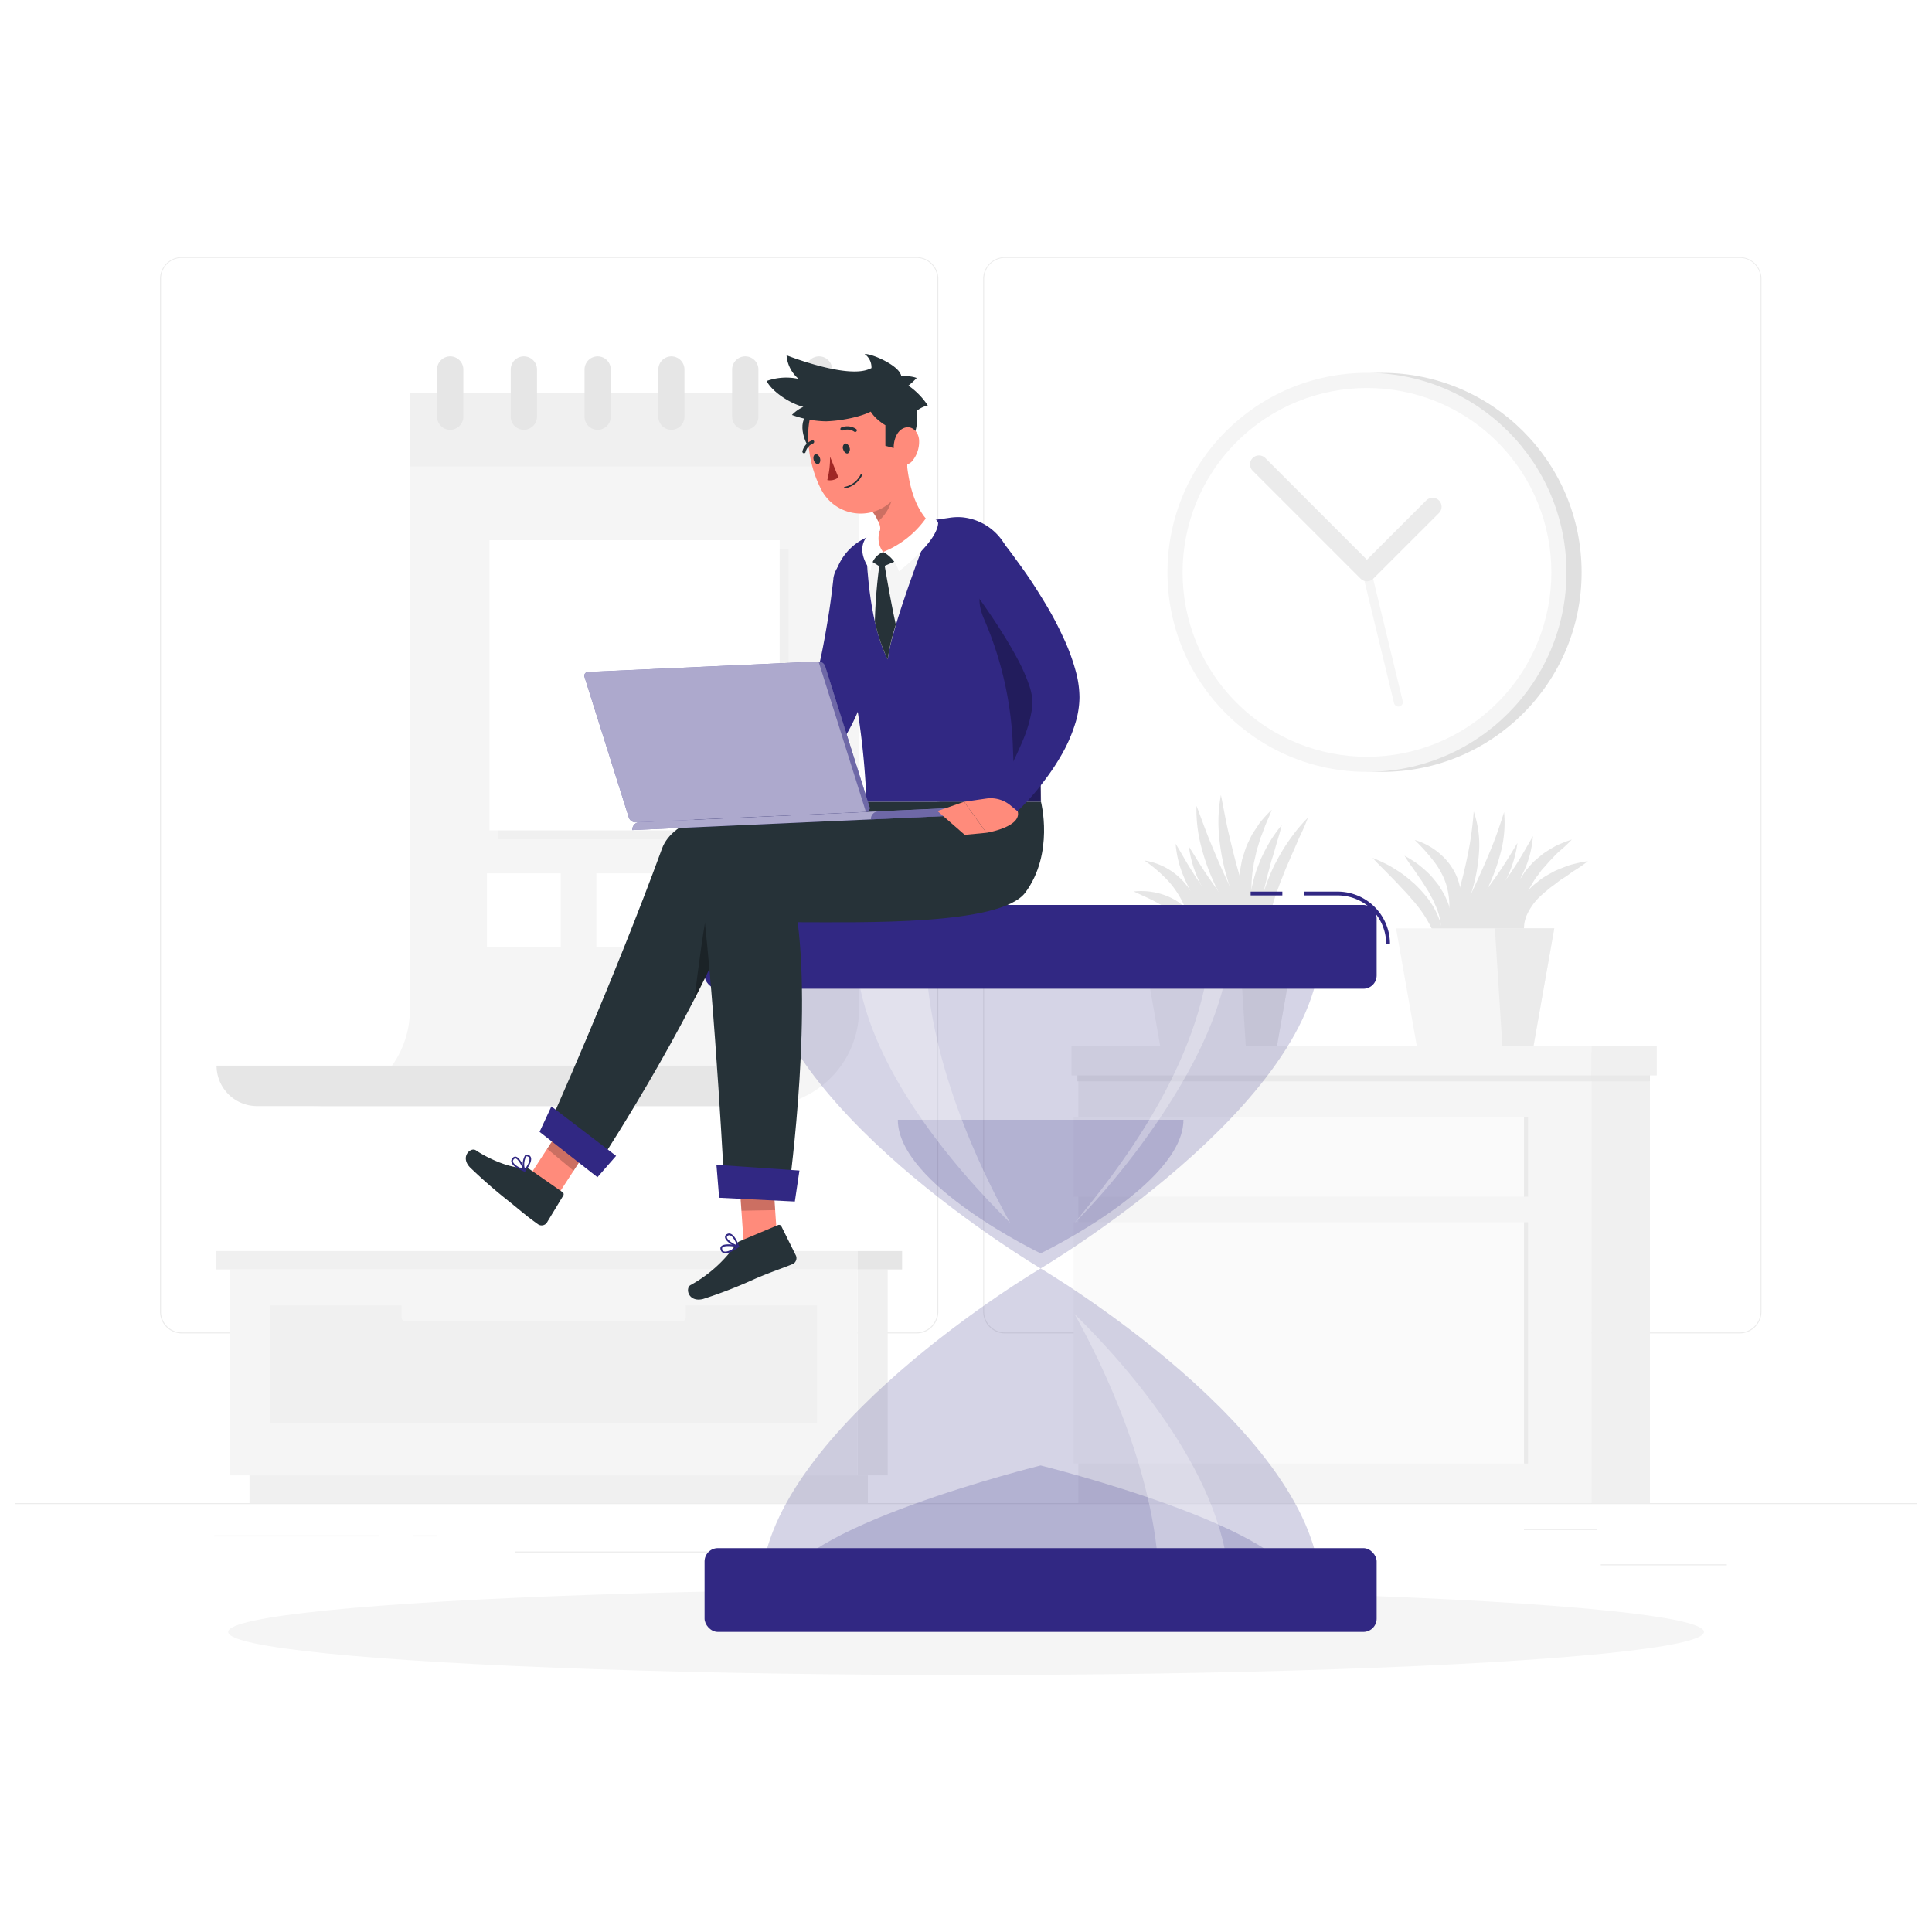 <svg xmlns="http://www.w3.org/2000/svg" xmlns:xlink="http://www.w3.org/1999/xlink" width="250" height="250" viewBox="0 0 250 250">
  <rect x="0" y="0" width="250" height="250" fill="#808080" stroke="none"/>
  <defs>
    <clipPath id="clip-path">
      <rect id="Rectangle_409" data-name="Rectangle 409" width="246" height="246" transform="translate(941.192 904.192)" fill="#fff"/>
    </clipPath>
    <clipPath id="clip-Coming-soon">
      <rect width="250" height="250"/>
    </clipPath>
  </defs>
  <g id="Coming-soon" clip-path="url(#clip-Coming-soon)">
    <rect width="250" height="250" fill="#fff"/>
    <path id="Icon_metro-soundcloud" data-name="Icon metro-soundcloud" d="M37.551,19.184a5.348,5.348,0,0,0-2,.387,9,9,0,0,0-9.1-8,9.553,9.553,0,0,0-3.307.595c-.391.145-.493.295-.493.585V28.541a.6.6,0,0,0,.554.588c.013,0,14.257.008,14.349.008a4.98,4.98,0,1,0,0-9.953ZM18.257,29.137h1.255l.627-8.793-.627-8.776H18.257l-.627,8.776Zm-3.765,0H13.238l-.627-6.383.627-6.167h1.255l.627,6.275Zm-6.275,0H9.473l.627-5.02L9.473,19.1H8.218l-.627,5.02ZM3.2,26.628H4.453l.627-2.51-.627-2.51H3.2l-.627,2.51Z" transform="translate(52.429 61.062)" fill="#fe5000" opacity="0"/>
    <g id="Mask_Group_5" data-name="Mask Group 5" transform="translate(-939.192 -902.192)" clip-path="url(#clip-path)">
      <rect id="Rectangle_410" data-name="Rectangle 410" width="246" height="246" transform="translate(941.192 904.192)" fill="#fff"/>
      <g id="Work_time-rafiki" data-name="Work time-rafiki" transform="translate(941.086 935.465)">
        <g id="freepik--background-complete--inject-84" transform="translate(0 0)">
          <rect id="Rectangle_377" data-name="Rectangle 377" width="246.228" height="0.123" transform="translate(0 161.23)" fill="#ebebeb"/>
          <rect id="Rectangle_378" data-name="Rectangle 378" width="16.31" height="0.123" transform="translate(205.246 169.154)" fill="#ebebeb"/>
          <rect id="Rectangle_379" data-name="Rectangle 379" width="4.279" height="0.123" transform="translate(158.832 170.493)" fill="#ebebeb"/>
          <rect id="Rectangle_380" data-name="Rectangle 380" width="9.45" height="0.123" transform="translate(195.303 164.584)" fill="#ebebeb"/>
          <rect id="Rectangle_381" data-name="Rectangle 381" width="21.269" height="0.123" transform="translate(25.834 165.411)" fill="#ebebeb"/>
          <rect id="Rectangle_382" data-name="Rectangle 382" width="3.117" height="0.123" transform="translate(51.491 165.411)" fill="#ebebeb"/>
          <rect id="Rectangle_383" data-name="Rectangle 383" width="46.133" height="0.123" transform="translate(64.743 167.489)" fill="#ebebeb"/>
          <path id="Path_2401" data-name="Path 2401" d="M104.315,148.507H9.226a2.812,2.812,0,0,1-2.807-2.812V12.027A2.812,2.812,0,0,1,9.226,9.24h95.088a2.812,2.812,0,0,1,2.812,2.812V145.695A2.812,2.812,0,0,1,104.315,148.507ZM9.226,9.338a2.689,2.689,0,0,0-2.684,2.689V145.695a2.689,2.689,0,0,0,2.684,2.689h95.088A2.694,2.694,0,0,0,107,145.695V12.027a2.694,2.694,0,0,0-2.689-2.689Z" transform="translate(12.397 -9.24)" fill="#ebebeb"/>
          <path id="Path_2402" data-name="Path 2402" d="M140.661,148.507H45.568a2.817,2.817,0,0,1-2.812-2.812V12.027A2.817,2.817,0,0,1,45.568,9.24h95.093a2.812,2.812,0,0,1,2.8,2.787V145.695A2.812,2.812,0,0,1,140.661,148.507ZM45.568,9.338a2.694,2.694,0,0,0-2.689,2.689V145.695a2.694,2.694,0,0,0,2.689,2.689h95.093a2.694,2.694,0,0,0,2.689-2.689V12.027a2.694,2.694,0,0,0-2.689-2.689Z" transform="translate(82.574 -9.24)" fill="#ebebeb"/>
          <circle id="Ellipse_119" data-name="Ellipse 119" cx="25.815" cy="25.815" r="25.815" transform="translate(151.135 14.976)" fill="#e0e0e0"/>
          <circle id="Ellipse_120" data-name="Ellipse 120" cx="25.815" cy="25.815" r="25.815" transform="translate(149.175 14.976)" fill="#f5f5f5"/>
          <circle id="Ellipse_121" data-name="Ellipse 121" cx="23.86" cy="23.86" r="23.86" transform="translate(141.25 40.793) rotate(-45)" fill="#fff"/>
          <path id="Path_2403" data-name="Path 2403" d="M64.142,40.885a.576.576,0,0,1-.561-.443L59.513,23.659a.581.581,0,0,1,1.128-.276L64.7,40.171a.581.581,0,0,1-.428.7.611.611,0,0,1-.133.015Z" transform="translate(114.915 17.269)" fill="#f5f5f5"/>
          <path id="Path_2404" data-name="Path 2404" d="M69.657,34.274a1.152,1.152,0,0,1-.817-.34L54.878,19.973a1.158,1.158,0,1,1,1.64-1.635L69.657,31.482l7.668-7.668a1.158,1.158,0,1,1,1.635,1.64l-8.485,8.48A1.157,1.157,0,0,1,69.657,34.274Z" transform="translate(105.333 7.674)" fill="#ebebeb"/>
          <rect id="Rectangle_384" data-name="Rectangle 384" width="3.89" height="26.642" transform="translate(112.97 157.635) rotate(180)" fill="#f0f0f0"/>
          <rect id="Rectangle_385" data-name="Rectangle 385" width="80.014" height="3.595" transform="translate(110.404 161.23) rotate(180)" fill="#f0f0f0"/>
          <rect id="Rectangle_386" data-name="Rectangle 386" width="81.26" height="26.642" transform="translate(27.819 130.993)" fill="#f5f5f5"/>
          <rect id="Rectangle_387" data-name="Rectangle 387" width="70.746" height="15.217" transform="translate(33.073 135.632)" fill="#f0f0f0"/>
          <rect id="Rectangle_388" data-name="Rectangle 388" width="36.757" height="2.551" rx="0.398" transform="translate(86.83 137.666) rotate(180)" fill="#f5f5f5"/>
          <rect id="Rectangle_389" data-name="Rectangle 389" width="83.043" height="2.379" transform="translate(109.079 130.993) rotate(180)" fill="#f0f0f0"/>
          <rect id="Rectangle_390" data-name="Rectangle 390" width="5.757" height="2.379" transform="translate(109.079 128.615)" fill="#e6e6e6"/>
          <rect id="Rectangle_391" data-name="Rectangle 391" width="7.584" height="58.366" transform="translate(204.02 102.864)" fill="#f0f0f0"/>
          <rect id="Rectangle_392" data-name="Rectangle 392" width="66.378" height="58.366" transform="translate(204.02 161.23) rotate(180)" fill="#f5f5f5"/>
          <rect id="Rectangle_393" data-name="Rectangle 393" width="58.277" height="31.217" transform="translate(195.313 156.104) rotate(180)" fill="#fafafa"/>
          <rect id="Rectangle_394" data-name="Rectangle 394" width="58.277" height="10.278" transform="translate(195.313 121.578) rotate(180)" fill="#fafafa"/>
          <rect id="Rectangle_395" data-name="Rectangle 395" width="0.522" height="31.217" transform="translate(195.313 124.887)" fill="#e6e6e6" opacity="0.7" style="mix-blend-mode: multiply;isolation: isolate"/>
          <rect id="Rectangle_396" data-name="Rectangle 396" width="0.522" height="10.278" transform="translate(195.313 111.3)" fill="#e6e6e6" opacity="0.7" style="mix-blend-mode: multiply;isolation: isolate"/>
          <rect id="Rectangle_397" data-name="Rectangle 397" width="74.13" height="1.32" transform="translate(137.474 105.327)" fill="#e6e6e6" opacity="0.7" style="mix-blend-mode: multiply;isolation: isolate"/>
          <rect id="Rectangle_398" data-name="Rectangle 398" width="8.47" height="3.817" transform="translate(204.02 102.067)" fill="#f0f0f0"/>
          <rect id="Rectangle_399" data-name="Rectangle 399" width="67.265" height="3.817" transform="translate(204.02 105.883) rotate(180)" fill="#f5f5f5"/>
          <path id="Path_2405" data-name="Path 2405" d="M55.943,52.276a6.131,6.131,0,0,1-.886-2.374,11.966,11.966,0,0,1-.128-2.551A16.817,16.817,0,0,1,56,42.4a24.539,24.539,0,0,1,.985-2.315c.394-.739.788-1.477,1.231-2.182s.931-1.384,1.433-2.044a19.806,19.806,0,0,1,1.655-1.871,24.276,24.276,0,0,1-.985,2.29c-.359.749-.64,1.5-.985,2.231l-.955,2.216-.438,1.118-.227.556-.2.561a30.42,30.42,0,0,0-1.335,4.55,17.1,17.1,0,0,0-.345,2.349A9.087,9.087,0,0,0,55.943,52.276Z" transform="translate(106.046 38.552)" fill="#e6e6e6"/>
          <path id="Path_2406" data-name="Path 2406" d="M57.024,47.327a12.681,12.681,0,0,0-.31-3.541A7.022,7.022,0,0,0,55.27,40.91a9.716,9.716,0,0,0-2.6-2.049c-1.01-.586-2.122-1.044-3.27-1.586a9.012,9.012,0,0,1,3.782.4,8.229,8.229,0,0,1,1.793.837,7.224,7.224,0,0,1,1.541,1.335,6.254,6.254,0,0,1,1.477,3.757,6.358,6.358,0,0,1-.97,3.718Z" transform="translate(95.407 44.807)" fill="#e6e6e6"/>
          <path id="Path_2407" data-name="Path 2407" d="M56.54,49.759a32.654,32.654,0,0,0-.389-4.137,16.192,16.192,0,0,0-1.078-3.8,11.952,11.952,0,0,0-2.088-3.27,19.163,19.163,0,0,0-3.112-2.679,8.584,8.584,0,0,1,3.989,1.733,9.091,9.091,0,0,1,2.713,3.565,10.686,10.686,0,0,1,.852,4.348A10.273,10.273,0,0,1,56.54,49.759Z" transform="translate(96.318 42.203)" fill="#e6e6e6"/>
          <path id="Path_2408" data-name="Path 2408" d="M58.706,52.826A23.146,23.146,0,0,1,56,48.34a32.179,32.179,0,0,1-1.827-4.925,27.928,27.928,0,0,1-.95-5.181,19.141,19.141,0,0,1,.241-5.25c.36,1.729.635,3.4,1.029,5.058s.788,3.295,1.256,4.925.941,3.26,1.448,4.89S58.218,51.142,58.706,52.826Z" transform="translate(102.628 36.619)" fill="#e6e6e6"/>
          <path id="Path_2409" data-name="Path 2409" d="M60.138,51.785a23.637,23.637,0,0,1-3.24-3.94,32.629,32.629,0,0,1-2.462-4.467,27.677,27.677,0,0,1-1.694-4.831,18.846,18.846,0,0,1-.566-5.087c.62,1.605,1.157,3.162,1.793,4.693s1.266,3.048,1.97,4.55,1.384,3,2.1,4.506S59.453,50.219,60.138,51.785Z" transform="translate(100.753 37.537)" fill="#e6e6e6"/>
          <path id="Path_2410" data-name="Path 2410" d="M62.611,49.883a18.466,18.466,0,0,1-3.817-2.689,24.89,24.89,0,0,1-3.167-3.447,21.529,21.529,0,0,1-2.462-4,15.143,15.143,0,0,1-1.33-4.486c.847,1.325,1.6,2.62,2.462,3.856s1.7,2.462,2.625,3.639,1.842,2.359,2.8,3.531S61.646,48.651,62.611,49.883Z" transform="translate(100.111 41.015)" fill="#e6e6e6"/>
          <path id="Path_2411" data-name="Path 2411" d="M61.07,48.557a13.5,13.5,0,0,1-3.684-2.265,18.1,18.1,0,0,1-2.955-3.162,19.324,19.324,0,0,1-1.2-1.817,17.968,17.968,0,0,1-.95-1.97,13.537,13.537,0,0,1-1.029-4.206c.773,1.236,1.408,2.462,2.177,3.615.345.6.758,1.147,1.118,1.729a18.742,18.742,0,0,0,1.2,1.664q1.221,1.645,2.561,3.226C59.174,46.439,60.085,47.478,61.07,48.557Z" transform="translate(98.979 40.775)" fill="#e6e6e6"/>
          <path id="Path_2412" data-name="Path 2412" d="M56.863,51a4.5,4.5,0,0,1-1.477-1.763,8.278,8.278,0,0,1-.714-2.226A12.386,12.386,0,0,1,54.8,42.4a22.3,22.3,0,0,1,.591-2.2c.281-.7.532-1.418.867-2.093a22.5,22.5,0,0,1,1.088-1.97,22.056,22.056,0,0,1,1.325-1.822c-.158.744-.379,1.448-.591,2.152s-.389,1.413-.62,2.1-.369,1.394-.581,2.078l-.241,1.039c-.084.345-.182.689-.231,1.039a19.865,19.865,0,0,0-.453,4.161,10.64,10.64,0,0,0,.187,2.083A6.327,6.327,0,0,0,56.863,51Z" transform="translate(105.283 39.179)" fill="#e6e6e6"/>
          <path id="Path_2413" data-name="Path 2413" d="M56.834,50.732a9.741,9.741,0,0,1-2.28-4.078,12.159,12.159,0,0,1-.428-4.747c.025-.4.123-.788.187-1.182l.113-.591.172-.571c.128-.379.236-.758.379-1.128s.33-.724.492-1.078l.266-.527.32-.492.65-.985a18.013,18.013,0,0,1,1.571-1.719c-.256.744-.6,1.418-.872,2.118L57.016,36.8l-.2.492-.158.532c-.1.35-.212.7-.325,1.044L56.1,39.927l-.128.527-.074.532c-.044.355-.133.709-.153,1.064a18.3,18.3,0,0,0,.059,4.309,20.379,20.379,0,0,0,1.034,4.373Z" transform="translate(104.397 37.871)" fill="#e6e6e6"/>
          <path id="Path_2414" data-name="Path 2414" d="M58.944,43.4,51.887,37.12l1.044,8.524Z" transform="translate(100.208 44.604)" fill="#e6e6e6"/>
          <path id="Path_2415" data-name="Path 2415" d="M49.654,38.87H70.13L67.447,54.082H52.338Z" transform="translate(95.896 47.984)" fill="#f5f5f5"/>
          <path id="Path_2416" data-name="Path 2416" d="M54.019,38.87H61.7L59.017,54.082H54.984Z" transform="translate(104.326 47.984)" fill="#ebebeb"/>
          <path id="Path_2417" data-name="Path 2417" d="M68.34,48.88a5.525,5.525,0,0,0-.084-2.019,8.37,8.37,0,0,0-.606-1.837,15.268,15.268,0,0,0-2.083-3.28c-.187-.271-.428-.492-.64-.753s-.428-.492-.655-.753c-.492-.492-.916-.985-1.4-1.477s-.955-.985-1.448-1.477-.985-.985-1.477-1.522c.665.251,1.3.561,1.935.877a20.744,20.744,0,0,1,1.807,1.118,9.9,9.9,0,0,1,.847.65c.276.227.547.463.818.694a17.242,17.242,0,0,1,1.477,1.581,10.342,10.342,0,0,1,2.024,3.9,6.712,6.712,0,0,1,.192,2.216A3.979,3.979,0,0,1,68.34,48.88Z" transform="translate(115.769 41.979)" fill="#e6e6e6"/>
          <path id="Path_2418" data-name="Path 2418" d="M67.617,46.537a3.679,3.679,0,0,1-1.108-1.684,4.6,4.6,0,0,1-.222-1.039,4.969,4.969,0,0,1,0-.542,2.181,2.181,0,0,1,.049-.537,6.668,6.668,0,0,1,2.088-3.624c.246-.241.527-.433.788-.65a6.269,6.269,0,0,1,.827-.581c.286-.167.571-.34.867-.492.143-.079.286-.167.438-.236l.453-.192c.305-.128.611-.246.916-.364a6.25,6.25,0,0,1,.936-.3,18.536,18.536,0,0,1,1.926-.394,17.626,17.626,0,0,1-1.591,1.123c-.271.163-.527.345-.783.532s-.492.355-.778.527c-.537.32-.985.729-1.477,1.074a6.5,6.5,0,0,0-.7.566,8.066,8.066,0,0,0-.68.581,7.618,7.618,0,0,0-1.97,2.738,6.1,6.1,0,0,0-.227.808,5.549,5.549,0,0,0-.069.862A5.417,5.417,0,0,0,67.617,46.537Z" transform="translate(128.006 42.258)" fill="#e6e6e6"/>
          <path id="Path_2419" data-name="Path 2419" d="M67.466,48.38a6.668,6.668,0,0,1-1.379-4.038,8.372,8.372,0,0,1,1.1-4.27l.591-.936c.227-.291.468-.566.709-.842l.369-.409.4-.355.827-.694a19.377,19.377,0,0,1,1.817-1.118,19.627,19.627,0,0,1,1.97-.768,17.824,17.824,0,0,1-1.512,1.428c-.527.443-.955.95-1.418,1.418-.217.256-.428.492-.65.744l-.33.359-.281.394c-.187.261-.394.492-.576.768l-.492.813a10.509,10.509,0,0,0-1.246,3.541,11.238,11.238,0,0,0,.094,3.964Z" transform="translate(127.631 40.415)" fill="#e6e6e6"/>
          <path id="Path_2420" data-name="Path 2420" d="M63.024,51.5c.409-1.522.852-2.989,1.28-4.432s.847-2.915,1.231-4.373.7-2.925.985-4.432a44.5,44.5,0,0,0,.566-4.55,13.3,13.3,0,0,1,.719,4.678,22.078,22.078,0,0,1-.685,4.688,25.461,25.461,0,0,1-1.62,4.432A19.363,19.363,0,0,1,63.024,51.5Z" transform="translate(121.717 38.024)" fill="#e6e6e6"/>
          <path id="Path_2421" data-name="Path 2421" d="M63.2,51.2c.64-1.477,1.33-2.955,2.009-4.368s1.364-2.851,2.019-4.279,1.285-2.861,1.871-4.314,1.088-2.955,1.581-4.5a14.947,14.947,0,0,1-.35,4.88,25.662,25.662,0,0,1-1.61,4.619,30.615,30.615,0,0,1-2.4,4.235A22.314,22.314,0,0,1,63.2,51.2Z" transform="translate(122.054 38.076)" fill="#e6e6e6"/>
          <path id="Path_2422" data-name="Path 2422" d="M62.514,50.45c.96-1.32,1.97-2.566,2.955-3.812s1.97-2.462,2.925-3.718,1.891-2.5,2.787-3.792,1.714-2.62,2.546-4.028a14.981,14.981,0,0,1-1.433,4.678,25.551,25.551,0,0,1-2.6,4.142,30.67,30.67,0,0,1-3.285,3.59,22.372,22.372,0,0,1-3.9,2.94Z" transform="translate(120.734 40.704)" fill="#e6e6e6"/>
          <path id="Path_2423" data-name="Path 2423" d="M63.543,48.881c.941-1.177,1.881-2.29,2.807-3.418s1.822-2.246,2.7-3.383,1.689-2.31,2.462-3.506,1.477-2.462,2.236-3.772a13.084,13.084,0,0,1-1.1,4.383,19.167,19.167,0,0,1-2.319,3.89,22.654,22.654,0,0,1-3.083,3.285,16.97,16.97,0,0,1-3.7,2.521Z" transform="translate(122.719 40.126)" fill="#e6e6e6"/>
          <path id="Path_2424" data-name="Path 2424" d="M65.359,48.587a7.126,7.126,0,0,0,.749-3.447,8.6,8.6,0,0,0-.857-3.28l-.167-.4-.212-.384-.414-.778c-.33-.492-.625-1.019-.985-1.527s-.685-1.014-1.049-1.522a18.931,18.931,0,0,1-1.069-1.586A17.9,17.9,0,0,1,63,36.689a16.885,16.885,0,0,1,1.477,1.266,7.681,7.681,0,0,1,.655.729q.315.379.62.768l.527.852.251.433.207.463a7.1,7.1,0,0,1,.64,4.018A4.925,4.925,0,0,1,65.359,48.587Z" transform="translate(118.495 41.794)" fill="#e6e6e6"/>
          <path id="Path_2425" data-name="Path 2425" d="M65.405,48.359a18.576,18.576,0,0,0,.827-3.757,9.716,9.716,0,0,0-.261-3.556,8.231,8.231,0,0,0-.64-1.65,9.966,9.966,0,0,0-.955-1.541,25.943,25.943,0,0,0-2.571-2.886A8.8,8.8,0,0,1,65.336,37a7.75,7.75,0,0,1,1.349,1.635,7.332,7.332,0,0,1,.867,1.97,7.8,7.8,0,0,1-.064,4.24A7.879,7.879,0,0,1,65.405,48.359Z" transform="translate(119.364 40.451)" fill="#e6e6e6"/>
          <path id="Path_2426" data-name="Path 2426" d="M63.855,44.012l7.7-7.4-.31,7.254Z" transform="translate(123.323 43.63)" fill="#e6e6e6"/>
          <path id="Path_2427" data-name="Path 2427" d="M60.981,38.87H81.457L78.773,54.082H63.665Z" transform="translate(117.771 47.984)" fill="#f5f5f5"/>
          <path id="Path_2428" data-name="Path 2428" d="M65.344,38.87h7.687L70.347,54.082H66.314Z" transform="translate(126.197 47.984)" fill="#ebebeb"/>
          <path id="Path_2429" data-name="Path 2429" d="M25.691,15.241V95.019a12.508,12.508,0,0,1-12.508,12.508h58.11A12.513,12.513,0,0,0,83.806,95.019V15.241Z" transform="translate(25.46 2.35)" fill="#f5f5f5"/>
          <rect id="Rectangle_400" data-name="Rectangle 400" width="37.55" height="37.55" transform="translate(62.596 37.786)" fill="#f0f0f0"/>
          <rect id="Rectangle_401" data-name="Rectangle 401" width="37.55" height="37.55" transform="translate(61.444 36.629)" fill="#fff"/>
          <rect id="Rectangle_402" data-name="Rectangle 402" width="9.549" height="9.549" transform="translate(61.114 79.739)" fill="#fff"/>
          <rect id="Rectangle_403" data-name="Rectangle 403" width="9.549" height="9.549" transform="translate(89.44 79.739)" fill="#fff"/>
          <rect id="Rectangle_404" data-name="Rectangle 404" width="9.549" height="9.549" transform="translate(75.277 79.739)" fill="#fff"/>
          <rect id="Rectangle_405" data-name="Rectangle 405" width="58.125" height="9.495" transform="translate(51.151 17.591)" fill="#f0f0f0"/>
          <path id="Path_2430" data-name="Path 2430" d="M18.648,15.32v6.1a1.694,1.694,0,0,0,1.7,1.7h0a1.7,1.7,0,0,0,1.7-1.7v-6.1a1.7,1.7,0,0,0-1.7-1.7h0a1.7,1.7,0,0,0-1.7,1.7Z" transform="translate(36.015 -0.778)" fill="#e6e6e6"/>
          <path id="Path_2431" data-name="Path 2431" d="M34.931,15.32v6.1a1.7,1.7,0,0,0,1.7,1.7h0a1.694,1.694,0,0,0,1.7-1.7v-6.1a1.7,1.7,0,0,0-1.7-1.7h0A1.7,1.7,0,0,0,34.931,15.32Z" transform="translate(67.461 -0.778)" fill="#e6e6e6"/>
          <path id="Path_2432" data-name="Path 2432" d="M31.673,15.32v6.1a1.7,1.7,0,0,0,1.7,1.7h0a1.7,1.7,0,0,0,1.7-1.7v-6.1a1.7,1.7,0,0,0-1.689-1.7h0A1.7,1.7,0,0,0,31.673,15.32Z" transform="translate(61.17 -0.778)" fill="#e6e6e6"/>
          <path id="Path_2433" data-name="Path 2433" d="M28.416,15.32v6.1a1.694,1.694,0,0,0,1.7,1.7h0a1.694,1.694,0,0,0,1.679-1.7v-6.1a1.7,1.7,0,0,0-1.694-1.7h0A1.7,1.7,0,0,0,28.416,15.32Z" transform="translate(54.879 -0.778)" fill="#e6e6e6"/>
          <path id="Path_2434" data-name="Path 2434" d="M25.158,15.32v6.1a1.694,1.694,0,0,0,1.694,1.7h0a1.694,1.694,0,0,0,1.7-1.7v-6.1a1.7,1.7,0,0,0-1.7-1.7h0A1.7,1.7,0,0,0,25.158,15.32Z" transform="translate(48.587 -0.778)" fill="#e6e6e6"/>
          <path id="Path_2435" data-name="Path 2435" d="M21.9,15.32v6.1a1.7,1.7,0,0,0,1.7,1.7h0a1.7,1.7,0,0,0,1.7-1.7v-6.1a1.7,1.7,0,0,0-1.7-1.7h0A1.7,1.7,0,0,0,21.9,15.32Z" transform="translate(42.293 -0.778)" fill="#e6e6e6"/>
          <path id="Path_2436" data-name="Path 2436" d="M74.317,44.93a5.235,5.235,0,0,0,5.235,5.235h-65.4A5.235,5.235,0,0,1,8.914,44.93Z" transform="translate(17.216 59.688)" fill="#e6e6e6"/>
        </g>
        <g id="freepik--Shadow--inject-84" transform="translate(27.632 172.32)">
          <ellipse id="freepik--path--inject-84" cx="95.482" cy="5.575" rx="95.482" ry="5.575" fill="#f5f5f5"/>
        </g>
        <g id="freepik--Hourglass--inject-84" transform="translate(89.277 82.102)">
          <path id="Path_2437" data-name="Path 2437" d="M69.135,53.883S32.945,75.25,32.945,95.5h72.391C105.331,75.25,69.135,53.883,69.135,53.883Z" transform="translate(-25.652 -5.124)" fill="#312883" opacity="0.2"/>
          <path id="Path_2438" data-name="Path 2438" d="M67.309,62.58S33.891,70.858,33.891,78.7h66.836C100.727,70.858,67.309,62.58,67.309,62.58Z" transform="translate(-23.825 11.673)" fill="#312883" opacity="0.2"/>
          <path id="Path_2439" data-name="Path 2439" d="M46.79,55.9c6.8,6.683,20,21.491,20,35.713H57.737C57.737,77.386,50.508,62.578,46.79,55.9Z" transform="translate(1.087 -1.237)" fill="#fff" opacity="0.3"/>
          <path id="Path_2440" data-name="Path 2440" d="M69.135,81.3S32.945,59.932,32.945,39.687h72.391C105.331,59.932,69.135,81.3,69.135,81.3Z" transform="translate(-25.652 -32.541)" fill="#312883" opacity="0.2"/>
          <path id="Path_2441" data-name="Path 2441" d="M57.465,64.606S38.988,55.742,38.988,47.321H75.947C75.947,55.727,57.465,64.606,57.465,64.606Z" transform="translate(-13.981 -17.798)" fill="#312883" opacity="0.2"/>
          <path id="Path_2442" data-name="Path 2442" d="M57.112,75.4c-6.791-6.683-19.984-21.491-19.984-35.713h9.056C46.165,53.909,53.379,68.717,57.112,75.4Z" transform="translate(-17.573 -32.541)" fill="#fff" opacity="0.3"/>
          <path id="Path_2443" data-name="Path 2443" d="M46.79,75.4c6.8-6.683,19.674-23.2,20-35.713H64.38C63.248,54.938,52.167,68.934,46.79,75.4Z" transform="translate(1.087 -32.541)" fill="#fff" opacity="0.3"/>
          <rect id="Rectangle_406" data-name="Rectangle 406" width="4.102" height="0.492" transform="translate(70.663)" fill="#312883"/>
          <path id="Path_2444" data-name="Path 2444" d="M68.02,44.015h-.492a6.279,6.279,0,0,0-6.269-6.274H56.93v-.492h4.329A6.776,6.776,0,0,1,68.02,44.015Z" transform="translate(20.671 -37.249)" fill="#312883"/>
          <rect id="Rectangle_407" data-name="Rectangle 407" width="86.968" height="10.844" rx="1.72" transform="translate(0 1.724)" fill="#312883"/>
          <rect id="Rectangle_408" data-name="Rectangle 408" width="86.968" height="10.844" rx="1.72" transform="translate(0 84.949)" fill="#312883"/>
        </g>
        <g id="freepik--Character--inject-84" transform="translate(58.384 12.536)">
          <path id="Path_2445" data-name="Path 2445" d="M25.841,58.872,22.5,55.907l5.693-8.741,3.339,2.96Z" transform="translate(-14.927 51.47)" fill="#ff8b7b"/>
          <path id="Path_2446" data-name="Path 2446" d="M28.182,51.186l4.245,2.955a.325.325,0,0,1,.1.448L30.4,58.095a.817.817,0,0,1-1.128.212c-1.477-1.049-2.024-1.561-3.792-2.989a65.65,65.65,0,0,1-5.023-4.378c-1.31-1.359.074-2.674.768-2.206,1.64,1.113,4.491,2.339,6.141,2.241A1.28,1.28,0,0,1,28.182,51.186Z" transform="translate(-19.918 54.31)" fill="#263238"/>
          <path id="Path_2447" data-name="Path 2447" d="M29.585,50.131l-3.339-2.965-2.738,4.21,3.423,2.841Z" transform="translate(-12.983 51.47)" opacity="0.2"/>
          <path id="Path_2448" data-name="Path 2448" d="M63.341,33.364s-22.407-1.532-25.184,6.062c-6.318,17.266-14.537,35.58-14.537,35.58l6.6,4.782S44.184,58.44,48.444,44.735c8.618,2.093,24.2,3.881,29.217-1.881,4.284-4.925,1.078-9.49,1.078-9.49Z" transform="translate(-12.769 24.57)" fill="#263238"/>
          <path id="Path_2449" data-name="Path 2449" d="M31.814,37.859C31.292,39.967,30.5,46,30.006,50.008c1.088-2.108,2.122-4.245,3.053-6.333Z" transform="translate(-0.433 33.495)" opacity="0.3"/>
          <path id="Path_2450" data-name="Path 2450" d="M30.663,55.891l-7.49-5.87,1.532-3.29,8.372,6.4Z" transform="translate(-13.632 50.63)" fill="#312883"/>
          <path id="Path_2451" data-name="Path 2451" d="M22.5,50.313a6.027,6.027,0,0,0,1.1.566.108.108,0,0,0,.138-.138c-.064-.167-.625-1.64-1.211-1.783a.409.409,0,0,0-.379.108.6.6,0,0,0-.222.556A1.261,1.261,0,0,0,22.5,50.313Zm.95.271c-.773-.335-1.256-.7-1.31-.985a.384.384,0,0,1,.158-.359.187.187,0,0,1,.182-.054C22.8,49.264,23.209,50,23.455,50.584Z" transform="translate(-16.037 54.912)" fill="#312883"/>
          <path id="Path_2452" data-name="Path 2452" d="M22.611,51.042a.089.089,0,0,0,.049,0,.113.113,0,0,0,.1-.039c.034-.039.872-1.069.749-1.7a.542.542,0,0,0-.291-.379.409.409,0,0,0-.492.044,2.371,2.371,0,0,0-.138,2.019A.133.133,0,0,0,22.611,51.042Zm.547-1.886a.32.32,0,0,1,.138.207c.074.374-.325,1.019-.586,1.374a2.181,2.181,0,0,1,.148-1.6c.049-.044.118-.089.261,0Z" transform="translate(-15.066 54.735)" fill="#312883"/>
          <path id="Path_2453" data-name="Path 2453" d="M37.049,59.956l-4.309.862-.8-11.538,4.378.138Z" transform="translate(3.305 55.552)" fill="#ff8b7b"/>
          <path id="Path_2454" data-name="Path 2454" d="M36.434,54.067l4.925-2.073a.335.335,0,0,1,.453.163l1.881,3.782a.847.847,0,0,1-.438,1.1c-1.724.694-2.58.936-4.742,1.852a61.4,61.4,0,0,1-6.845,2.664c-1.921.478-2.354-1.448-1.576-1.822a17.453,17.453,0,0,0,5.717-5.082,1.364,1.364,0,0,1,.625-.586Z" transform="translate(-0.976 60.727)" fill="#263238"/>
          <path id="Path_2455" data-name="Path 2455" d="M32.447,53.819a6.042,6.042,0,0,0,1.1-.65.109.109,0,0,0-.044-.2c-.177-.039-1.773-.359-2.221.074a.409.409,0,0,0-.113.389.606.606,0,0,0,.359.492A1.29,1.29,0,0,0,32.447,53.819Zm.753-.68c-.714.492-1.3.7-1.591.591a.389.389,0,0,1-.227-.335.2.2,0,0,1,.049-.192C31.674,52.972,32.56,53.031,33.2,53.14Z" transform="translate(1.785 62.393)" fill="#312883"/>
          <path id="Path_2456" data-name="Path 2456" d="M33.126,54.113a.152.152,0,0,0,.044-.034.113.113,0,0,0,0-.1c0-.054-.453-1.354-1.074-1.6a.547.547,0,0,0-.492.044.414.414,0,0,0-.236.463c.1.492,1.138,1.157,1.684,1.231A.1.1,0,0,0,33.126,54.113Zm-1.344-1.522a.33.33,0,0,1,.256,0c.369.143.709.847.877,1.271-.492-.163-1.246-.67-1.31-1.014a.225.225,0,0,1,.133-.227Z" transform="translate(2.179 61.464)" fill="#312883"/>
          <path id="Path_2457" data-name="Path 2457" d="M36.325,49.422l-4.383-.143.419,6.028,4.363-.079Z" transform="translate(3.305 55.552)" opacity="0.2"/>
          <path id="Path_2458" data-name="Path 2458" d="M61.233,33.281s-32.01,3.029-30.857,12.666c1.684,13.9,2.915,38.244,2.915,38.244l8.16.32s3.063-21.4,1.271-35.639c8.288,0,26.292.438,29.459-3.846C75.938,39.944,74.2,33.281,74.2,33.281Z" transform="translate(0.222 24.654)" fill="#263238"/>
          <path id="Path_2459" data-name="Path 2459" d="M41.125,54.057l-9.795-.488-.35-4.26,10.74.739Z" transform="translate(1.449 55.61)" fill="#312883"/>
          <path id="Path_2460" data-name="Path 2460" d="M55.653,26.008c-.069.882-.148,1.665-.256,2.487s-.212,1.625-.34,2.438c-.236,1.62-.561,3.231-.926,4.851a45.619,45.619,0,0,1-1.374,4.865,25.929,25.929,0,0,1-2.231,4.925,12.311,12.311,0,0,1-1.97,2.507,7.578,7.578,0,0,1-.635.532c-.2.167-.4.31-.611.453a12.566,12.566,0,0,1-1.226.763,23.844,23.844,0,0,1-4.925,2c-.813.251-1.63.453-2.462.635s-1.625.34-2.462.468a39.612,39.612,0,0,1-4.925.492,1.684,1.684,0,0,1-.591-3.285l.064-.025a79.122,79.122,0,0,0,8.485-3.231A23.146,23.146,0,0,0,42.9,44.83c.261-.187.492-.379.729-.571.108-.094.222-.187.315-.286a2.787,2.787,0,0,0,.246-.251,6.758,6.758,0,0,0,.837-1.285,21.177,21.177,0,0,0,1.433-3.787c.4-1.384.744-2.827,1.029-4.294s.542-2.955.783-4.462.424-3.043.591-4.472v-.084a3.383,3.383,0,0,1,6.727.67Z" transform="translate(-1.304 3.704)" fill="#312883"/>
          <path id="Path_2461" data-name="Path 2461" d="M31.832,31.584l-2.462.153,1.97,4.531s4.26-.094,4.171-2.191l-.768-.985A4.009,4.009,0,0,0,31.832,31.584Z" transform="translate(-1.663 21.377)" fill="#ff8b7b"/>
          <path id="Path_2462" data-name="Path 2462" d="M28.449,32l2.127,4.166h2.536l-1.97-4.531Z" transform="translate(-3.441 21.484)" fill="#ff8b7b"/>
          <path id="Path_2463" data-name="Path 2463" d="M42.573,22.34l4.762-.985,3.792-.547a7.033,7.033,0,0,1,1.64-.074,7.18,7.18,0,0,1,6.274,5.245c.95,3.447,1.807,7.677,2.462,11.425A140.4,140.4,0,0,1,62.98,57.541H40.421c-.492-12.878-3.231-21.176-4.161-26.322a7.2,7.2,0,0,1,3.984-7.776Z" transform="translate(11.421 0.389)" fill="#312883"/>
          <path id="Path_2464" data-name="Path 2464" d="M37.6,23.748c.054,2.118.492,9.667,2.763,13.956.4-4.018,5.171-16.251,5.171-16.251Z" transform="translate(14.239 1.812)" fill="#f5f5f5"/>
          <path id="Path_2465" data-name="Path 2465" d="M49.565,38.644h0a.664.664,0,0,0-.03-.236l-.044-.355c-.025-.192-.049-.384-.074-.566l-.074-.527-.074-.492a2.89,2.89,0,0,0-.064-.414c-.049-.315-.1-.62-.153-.921-.162-.921-.335-1.876-.522-2.837v-.079c-.187-.985-.379-1.935-.586-2.9v-.064c-.084-.414-.172-.817-.266-1.226l-.1-.453L47.4,26.8l-.148-.611-.03-.128h0c-.2-.808-.4-1.6-.606-2.349l-3.423-1.8c.394,1.512.768,3.176,1.123,4.88a5,5,0,0,0-1.123.8c-.817.729-.788,2.28.03,4.117a45.528,45.528,0,0,1,3.693,16.6c.1,2.319.167,4.668.2,6.949h3.447C50.461,49.606,50.146,43.519,49.565,38.644Z" transform="translate(23.877 2.685)" opacity="0.3"/>
          <path id="Path_2466" data-name="Path 2466" d="M42.855,18.033,40.92,20.988,38.29,25a4.112,4.112,0,0,1,.813,1.187c.492.985.877,1.694-1.157,3.078a1.133,1.133,0,0,0-.35,1.28c.118.63.492,1.29,2.679.9a10.12,10.12,0,0,0,5.506-3.053c.729-.734.561-1.28-.143-2.039C43.648,24.213,43.052,20.791,42.855,18.033Z" transform="translate(14.128 -4.794)" fill="#ff8b7b"/>
          <path id="Path_2467" data-name="Path 2467" d="M37.771,23.368l1.394.877,2.265-.96a3.659,3.659,0,0,0-1.97-1.029,3.9,3.9,0,0,0-1.689,1.113Z" transform="translate(14.563 3.36)" fill="#263238"/>
          <path id="Path_2468" data-name="Path 2468" d="M38.339,25.195A4.145,4.145,0,0,1,40.373,27.7s4.979-3.772,5.082-6.259c-.266-.847-1.512-.7-1.512-.7A12.464,12.464,0,0,1,38.339,25.195Z" transform="translate(15.66 0.42)" fill="#fff"/>
          <path id="Path_2469" data-name="Path 2469" d="M40.115,24.02a2.526,2.526,0,0,0-1.576,2.462s-2.216-2.6-.414-4.565a6.54,6.54,0,0,1,1.546-.576A2.87,2.87,0,0,0,40.115,24.02Z" transform="translate(13.884 1.595)" fill="#fff"/>
          <path id="Path_2470" data-name="Path 2470" d="M39.214,22.794h-.635a67.125,67.125,0,0,0-.606,7.431,22,22,0,0,0,1.335,4.181.206.206,0,0,0,0,.049c.034.079.069.153.108.227.069.148.138.3.217.433a27.778,27.778,0,0,1,1.059-4.5C40.041,27.773,39.214,22.794,39.214,22.794Z" transform="translate(14.953 4.401)" fill="#263238"/>
          <path id="Path_2471" data-name="Path 2471" d="M38.447,21.958,40.062,19.1c.03.069.069.153.108.231a7.841,7.841,0,0,1,.345,1.1c.3,1.275-.689,3.088-1.778,3.94-.044-.079-.084-.163-.128-.246a4.925,4.925,0,0,0-.744-1.142l-.064-.049Z" transform="translate(14.622 -2.74)" opacity="0.2"/>
          <path id="Path_2472" data-name="Path 2472" d="M36.422,21.477c-.389-1.748,2.393-4.166,2.393-4.166l-3.295-1.147C34.034,17.232,35,20.28,36.422,21.477Z" transform="translate(8.777 -8.405)" fill="#263238"/>
          <path id="Path_2473" data-name="Path 2473" d="M47.032,19.492c.778,4.373,1.477,6.894-.167,9.687a5.767,5.767,0,0,1-10.209-.3c-1.847-3.6-2.807-10.145.95-13.016a5.836,5.836,0,0,1,9.426,3.624Z" transform="translate(9.267 -11.473)" fill="#ff8b7b"/>
          <path id="Path_2474" data-name="Path 2474" d="M41.991,24.132l-2.068-.566V20.906s-2.615-1.477-2.211-3.324a20.191,20.191,0,0,1,.842-3.053s4.146-.266,5.417.266a9.006,9.006,0,0,1-1.069.985,9.426,9.426,0,0,1,2.512,2.571A3.447,3.447,0,0,0,44,19.035S44.537,22.684,41.991,24.132Z" transform="translate(14.367 -11.69)" fill="#263238"/>
          <path id="Path_2475" data-name="Path 2475" d="M37.521,13.519a2.1,2.1,0,0,1,.64,2.709l4.073.084C42.017,15.025,38.486,13.455,37.521,13.519Z" transform="translate(14.08 -13.517)" fill="#263238"/>
          <path id="Path_2476" data-name="Path 2476" d="M47.463,20.2c-.291.817-3.59,1.822-6.6,1.921a13.651,13.651,0,0,1-4.393-.827,5.023,5.023,0,0,1,1.477-1.049C36.132,19.792,33.832,18.2,33.2,16.9a7.525,7.525,0,0,1,4.137-.266,4.432,4.432,0,0,1-1.561-3.058s7.7,3.053,10.667,1.788c3.221-1.379,5.668,1.207,3.551,3.176S47.463,20.2,47.463,20.2Z" transform="translate(5.728 -13.408)" fill="#263238"/>
          <path id="Path_2477" data-name="Path 2477" d="M42.093,18.456a3.94,3.94,0,0,1-.882,2.659c-.8.95-2.039.192-2.324-.985-.256-1.069.079-2.718,1.128-3.231S42.039,17.26,42.093,18.456Z" transform="translate(16.56 -7.271)" fill="#ff8b7b"/>
          <path id="Path_2478" data-name="Path 2478" d="M37.411,17.976a.636.636,0,0,1-.2.768c-.2.084-.492-.133-.606-.492a.623.623,0,0,1,.2-.768C37,17.4,37.3,17.612,37.411,17.976Z" transform="translate(12.23 -5.89)" fill="#263238"/>
          <path id="Path_2479" data-name="Path 2479" d="M36.109,18.445c.108.34,0,.685-.2.763s-.492-.128-.606-.492,0-.685.2-.763S36,18.1,36.109,18.445Z" transform="translate(9.715 -4.98)" fill="#263238"/>
          <path id="Path_2480" data-name="Path 2480" d="M36.229,18.048a11.524,11.524,0,0,1-.355,3.024,1.728,1.728,0,0,0,1.438-.34Z" transform="translate(10.9 -4.765)" fill="#a02724"/>
          <path id="Path_2481" data-name="Path 2481" d="M37.141,20.567a3.127,3.127,0,0,0,1.822-1.605.108.108,0,0,0-.059-.138.1.1,0,0,0-.138.054,2.955,2.955,0,0,1-2.073,1.6.106.106,0,0,0,.044.207,3.222,3.222,0,0,0,.4-.113Z" transform="translate(12.322 -3.285)" fill="#263238"/>
          <path id="Path_2482" data-name="Path 2482" d="M38.464,17.419a.212.212,0,0,0,.074-.074.207.207,0,0,0-.059-.291,2.044,2.044,0,0,0-1.9-.2.213.213,0,1,0,.182.384,1.6,1.6,0,0,1,1.477.167.212.212,0,0,0,.227.01Z" transform="translate(12.024 -7.351)" fill="#263238"/>
          <path id="Path_2483" data-name="Path 2483" d="M36.291,17.556a.192.192,0,0,0,0-.1.212.212,0,0,0-.276-.113,2.019,2.019,0,0,0-1.241,1.448.212.212,0,0,0,.414.069,1.62,1.62,0,0,1,.985-1.128A.212.212,0,0,0,36.291,17.556Z" transform="translate(8.775 -6.164)" fill="#263238"/>
          <path id="Path_2484" data-name="Path 2484" d="M47.587,22.638c.542.67,1.014,1.275,1.477,1.921s.946,1.285,1.4,1.94c.921,1.305,1.778,2.659,2.615,4.038a42.71,42.71,0,0,1,2.315,4.339,26.734,26.734,0,0,1,1.8,4.925,13.045,13.045,0,0,1,.384,3.014,11.6,11.6,0,0,1-.433,3,19.91,19.91,0,0,1-2.127,4.846c-.424.724-.881,1.418-1.359,2.088s-.985,1.32-1.477,1.945a33.709,33.709,0,0,1-3.344,3.536,1.689,1.689,0,0,1-2.585-2.108l.044-.074a57.047,57.047,0,0,0,4-7.761,17.449,17.449,0,0,0,1.1-3.767,6.756,6.756,0,0,0,.064-1.571,7.663,7.663,0,0,0-.335-1.527,22.736,22.736,0,0,0-1.6-3.644c-.655-1.236-1.394-2.462-2.182-3.708s-1.615-2.462-2.462-3.659l-1.3-1.8c-.433-.586-.886-1.211-1.3-1.748l-.03-.039a3.38,3.38,0,1,1,5.309-4.186Z" transform="translate(21.826 1.613)" fill="#312883"/>
          <path id="Path_2485" data-name="Path 2485" d="M28.221,35.434l41.9-1.9a.985.985,0,0,1,1.049.955l-43.9,1.97a.985.985,0,0,1,.955-1.029Z" transform="translate(-5.729 25.145)" fill="#312883"/>
          <g id="Group_323" data-name="Group 323" transform="translate(21.535 58.681)" opacity="0.6">
            <path id="Path_2486" data-name="Path 2486" d="M28.221,35.434l41.9-1.9a.985.985,0,0,1,1.049.955l-43.9,1.97a.985.985,0,0,1,.955-1.029Z" transform="translate(-27.264 -33.535)" fill="#fff"/>
          </g>
          <path id="Path_2487" data-name="Path 2487" d="M25.639,28.441l29.808-1.349a.931.931,0,0,1,.867.625l5.722,18.157a.492.492,0,0,1-.458.68L31.77,47.9a.921.921,0,0,1-.862-.62L25.186,29.121a.492.492,0,0,1,.453-.68Z" transform="translate(-9.815 12.701)" fill="#312883"/>
          <path id="Path_2488" data-name="Path 2488" d="M25.639,28.441l29.808-1.349a.931.931,0,0,1,.867.625l5.722,18.157a.492.492,0,0,1-.458.68L31.77,47.9a.921.921,0,0,1-.862-.62L25.186,29.121a.492.492,0,0,1,.453-.68Z" transform="translate(-9.815 12.701)" fill="#fff" opacity="0.6"/>
          <path id="Path_2489" data-name="Path 2489" d="M36.355,27.715l5.722,18.157a.492.492,0,0,1-.458.685L35.488,27.09A.931.931,0,0,1,36.355,27.715Z" transform="translate(10.154 12.697)" fill="#312883" opacity="0.5"/>
          <path id="Path_2490" data-name="Path 2490" d="M38.757,34.032l11.016-.492a.985.985,0,0,1,1.049.955L37.8,35.081a.985.985,0,0,1,.955-1.049Z" transform="translate(14.617 25.149)" fill="#312883" opacity="0.5"/>
          <path id="Path_2491" data-name="Path 2491" d="M44.729,33.176l-2.817.409L44.8,37.6s4.585-.734,4.053-2.768l-.985-.817a4,4,0,0,0-3.137-.837Z" transform="translate(22.561 24.355)" fill="#ff8b7b"/>
          <path id="Path_2492" data-name="Path 2492" d="M40.737,34.484l3.531,3.078,2.8-.266-2.886-4.014Z" transform="translate(20.29 24.657)" fill="#ff8b7b"/>
        </g>
      </g>
    </g>
  </g>
</svg>
